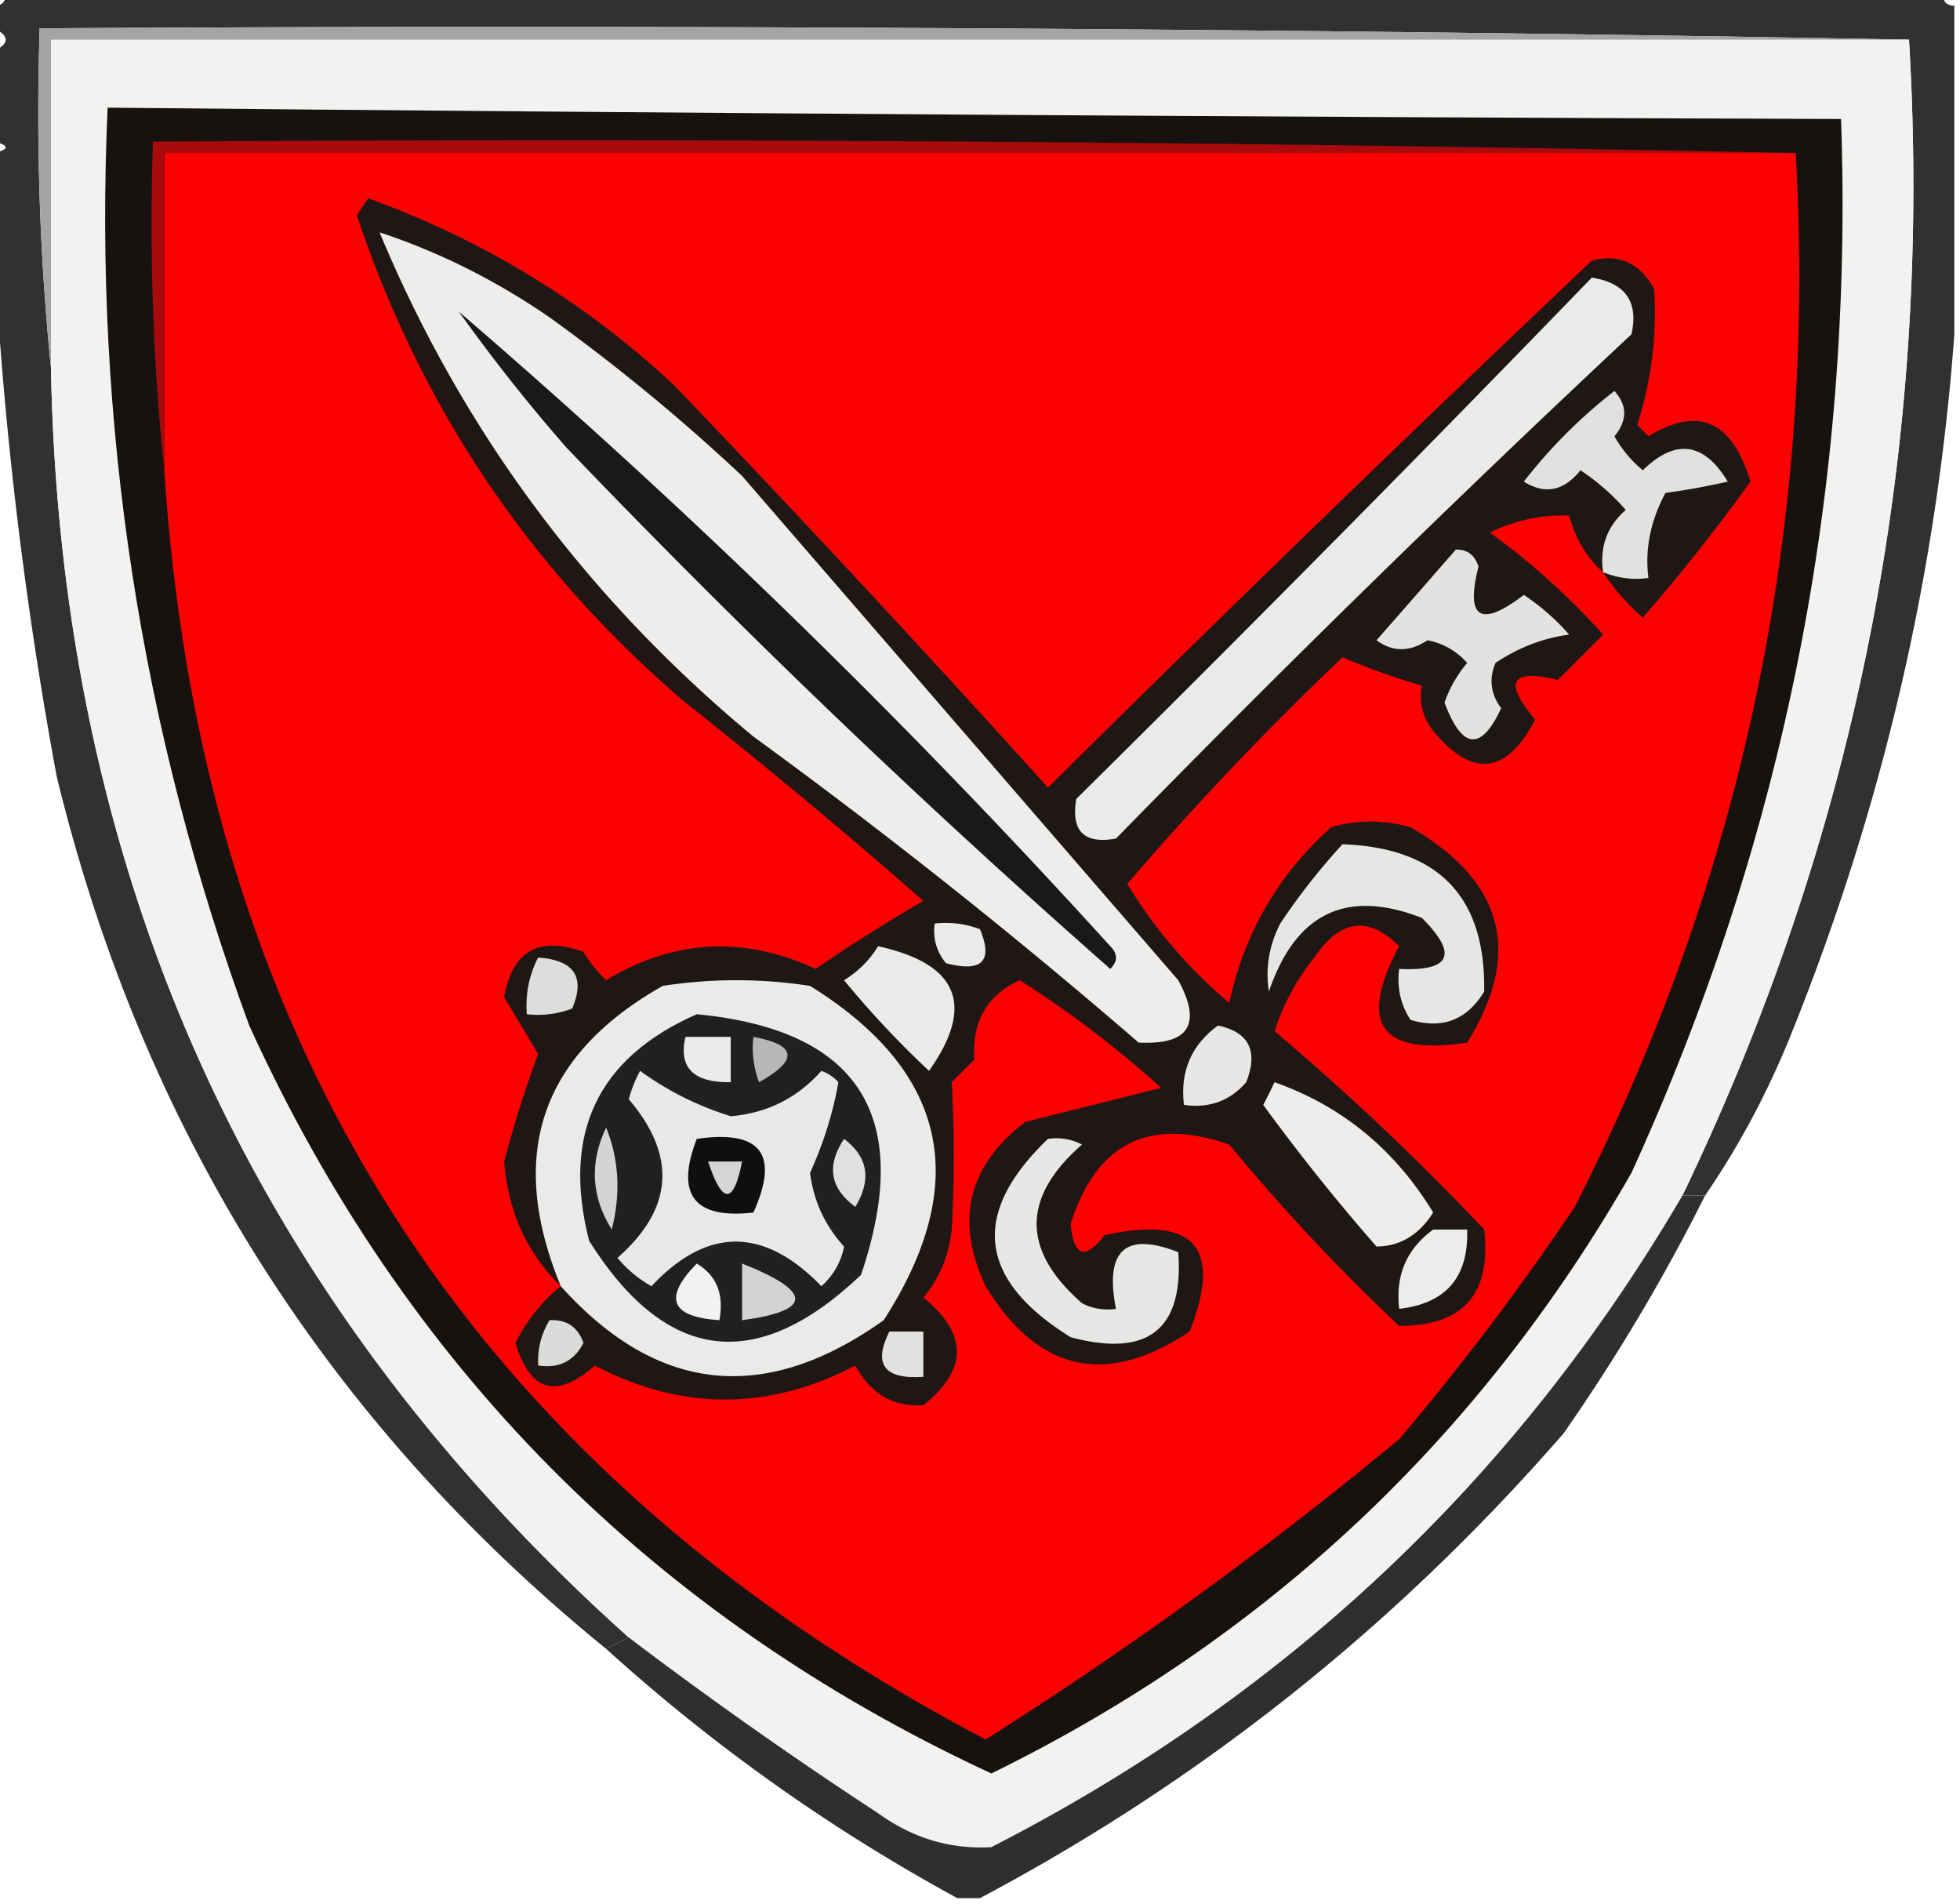 <svg xmlns="http://www.w3.org/2000/svg" width="173" height="168" style="shape-rendering:geometricPrecision;text-rendering:geometricPrecision;image-rendering:optimizeQuality;fill-rule:evenodd;clip-rule:evenodd"><path style="opacity:1" fill="#313230" d="M.5-.5h171c0 .667.333 1 1 1v29c-1.565 21.307-6.399 41.974-14.5 62-2.047 5.034-4.547 9.7-7.5 14h-2c15.455-32.138 22.122-66.138 20-102a6806.827 6806.827 0 0 0-165-1c-.327 10.18.006 20.18 1 30 .852 44.968 17.852 82.301 51 112l-2 1C28.76 125.377 12.593 99.71 5 68.5 2.161 53.13.328 37.796-.5 22.5v-9c1.333-.333 1.333-.667 0-1v-8c1.333-.667 1.333-1.333 0-2v-2c.667 0 1-.333 1-1z"/><path style="opacity:1" fill="#f2f3f0" d="M168.5 3.5c2.122 35.862-4.545 69.862-20 102-14.665 25.031-34.998 44.197-61 57.5-3.613.208-6.946-.792-10-3a388.17 388.17 0 0 1-22-15.5c-33.148-29.699-50.148-67.032-51-112v-29h164z"/><path style="opacity:1" fill="#a3a5a2" d="M168.5 3.5H4.5v29c-.994-9.82-1.327-19.82-1-30 55.17-.332 110.169.001 165 1z"/><path style="opacity:1" fill="#171210" d="M9.5 9.5c50.999.494 101.999.828 153 1 1.139 32.51-5.028 63.51-18.5 93-13.43 23.458-32.263 41.125-56.5 53-29.946-13.901-51.78-35.901-65.5-66-9.596-26.129-13.763-53.129-12.5-81z"/><path style="opacity:1" fill="#fb0101" d="M158.5 13.5c1.865 32.8-4.635 63.8-19.5 93a230.825 230.825 0 0 1-15.5 20.5A353.369 353.369 0 0 1 87 153.5c-44.993-23.609-69.16-60.942-72.5-112v-28h144z"/><path style="opacity:1" fill="#a90a0c" d="M158.5 13.5h-144v28c-.994-9.486-1.327-19.152-1-29 48.503-.332 96.836.001 145 1z"/><path style="opacity:1" fill="#1f1715" d="M141.5 50.5c-1.435-1.29-2.435-2.956-3-5a14.456 14.456 0 0 0-7 1.5 63.03 63.03 0 0 1 10 9l-4 4c-4.153-1.004-4.82.163-2 3.5-2.536 4.849-5.536 5.182-9 1-.929-1.189-1.262-2.522-1-4a60.808 60.808 0 0 1-7-2.5 268.864 268.864 0 0 0-19 20 42.106 42.106 0 0 0 9 10.5c1.329-6.162 4.329-11.329 9-15.5a12.5 12.5 0 0 1 7 0c8.239 4.765 9.906 11.098 5 19-7.659 1.173-9.659-1.66-6-8.5-2.715-2.71-5.215-2.377-7.5 1a20.447 20.447 0 0 0-3.5 6.5 227.912 227.912 0 0 1 18.5 17.5c.648 5.682-1.852 8.516-7.5 8.5-5.229-4.903-10.229-10.236-15-16-7.074-2.463-11.74-.13-14 7 .268 2.893 1.268 3.226 3 1 7.922-1.75 10.422 1.083 7.5 8.5-7.365 4.911-13.365 3.578-18-4-2.73-5.796-1.563-10.63 3.5-14.5l12-3A92.184 92.184 0 0 0 90 86.5c-2.892 1.32-4.225 3.654-4 7l-2 2c.245 4.313.245 8.647 0 13-.233 2.28-1.066 4.28-2.5 6 3.934 3.21 3.934 6.377 0 9.5-2.666.162-4.666-1.005-6-3.5-7.667 4-15.333 4-23 0-3.377 2.985-5.71 2.319-7-2 1-1.98 2.333-3.646 4-5-2.989-2.926-4.656-6.593-5-11a105.913 105.913 0 0 1 3-9.5l-3-5c.725-4.084 3.058-5.418 7-4a11.383 11.383 0 0 0 2 2.5c5.963-3.606 12.13-3.939 18.5-1a150.703 150.703 0 0 1 9.5-6 538.56 538.56 0 0 0-21-17.5c-13.658-11.655-23.325-25.988-29-43l1-1.5c10.167 3.683 19.167 9.183 27 16.5a1652.813 1652.813 0 0 1 33 35.5 3116.034 3116.034 0 0 1 48-46.5c2.403-.63 4.237.203 5.5 2.5a31.945 31.945 0 0 1-1.5 12l1 1c4.406-2.696 7.406-1.362 9 4a163.705 163.705 0 0 1-9.5 12 19.565 19.565 0 0 1-3.5-4z"/><path style="opacity:1" fill="#e5e7e4" d="M118.5 74.5c8.481.312 12.647 4.645 12.5 13-1.516 2.506-3.682 3.34-6.5 2.5-.88-1.356-1.214-2.856-1-4.5 4.562.22 5.228-1.28 2-4.5-6.645-2.596-11.145-.43-13.5 6.5-.325-2.053.009-4.053 1-6a57.112 57.112 0 0 1 5.5-7z"/><path style="opacity:1" fill="#e2e3e0" d="M128.5 48.5c.997-.03 1.664.47 2 1.5-1.166 4.587.167 5.42 4 2.5a19.897 19.897 0 0 1 4 3.5c-2.307.31-4.474 1.142-6.5 2.5-.595 1.399-.428 2.732.5 4-1.773 3.812-3.44 3.646-5-.5a11.064 11.064 0 0 1 2-3.5 6.204 6.204 0 0 0-3.5-2c-1.578 1.047-3.078 1.047-4.5 0 2.356-2.686 4.689-5.353 7-8z"/><path style="opacity:1" fill="#e1e2df" d="M141.5 50.5c-.322-2.222.345-4.056 2-5.5a19.897 19.897 0 0 0-4-3.5c-1.468 1.833-3.135 2.166-5 1 2.333-3 5-5.667 8-8 1.145 1.276 1.145 2.609 0 4a10.756 10.756 0 0 0 2.5 3c2.901-2.818 5.401-2.484 7.5 1-1.853.42-3.687.753-5.5 1-1.325 2.48-1.825 4.98-1.5 7.5-1.319.195-2.653.028-4-.5z"/><path style="opacity:1" fill="#e9ebe8" d="M140.5 24.5c2.973.465 4.14 2.132 3.5 5A1422.019 1422.019 0 0 0 98.5 74c-2.821.507-3.988-.66-3.5-3.5a2956.731 2956.731 0 0 0 45.5-46z"/><path style="opacity:1" fill="#edeeeb" d="M33.5 20.5c5.287 1.753 10.287 4.253 15 7.5a169.792 169.792 0 0 1 17 14L104 86.5c2.112 3.89.946 5.724-3.5 5.5a520.86 520.86 0 0 0-34-27c-14.712-12.194-25.712-27.027-33-44.5z"/><path style="opacity:1" fill="#181a18" d="M40.5 27.5a650.536 650.536 0 0 1 57.5 56c.667.667.667 1.333 0 2a779.211 779.211 0 0 1-48-46 154.854 154.854 0 0 1-9.5-12z"/><path style="opacity:1" fill="#eaebe8" d="M82.5 81.5a8.434 8.434 0 0 1 4 .5c1.174 2.829.174 3.829-3 3-.837-1.011-1.17-2.178-1-3.5zM77.5 83.5c7.09 1.55 8.59 5.216 4.5 11a84.714 84.714 0 0 1-7.5-8c1.27-.788 2.27-1.788 3-3z"/><path style="opacity:1" fill="#dcdedb" d="M47.5 84.5c3.185.222 4.185 1.722 3 4.5a8.434 8.434 0 0 1-4 .5c-.134-1.791.2-3.458 1-5z"/><path style="opacity:1" fill="#eaebe8" d="M49.5 113.5c-4.784-11.578-1.784-20.412 9-26.5a42.498 42.498 0 0 1 13 0c12.148 7.55 14.314 17.383 6.5 29.5-10.492 7.468-19.992 6.468-28.5-3z"/><path style="opacity:1" fill="#1f211f" d="M61.5 89.5c14.37 1.379 19.204 9.045 14.5 23-9.21 8.765-17.21 7.765-24-3-2.424-9.48.742-16.147 9.5-20z"/><path style="opacity:1" fill="#ebece9" d="M60.5 91.5h4v4c-3.296.05-4.629-1.283-4-4z"/><path style="opacity:1" fill="#e7e8e5" d="M107.5 90.5c2.744.572 3.577 2.238 2.5 5-1.444 1.655-3.278 2.322-5.5 2-.35-2.953.65-5.287 3-7z"/><path style="opacity:1" fill="#b6b8b5" d="M66.5 91.5c3.837.703 4.003 2.036.5 4a8.434 8.434 0 0 1-.5-4z"/><path style="opacity:1" fill="#e8e9e6" d="M56.5 94.5a27.24 27.24 0 0 0 8 4c3.203-.268 5.87-1.602 8-4 .586.21 1.086.543 1.5 1-.468 2.69-1.302 5.358-2.5 8 .313 2.481 1.313 4.647 3 6.5a6.204 6.204 0 0 1-2 3.5c-5.077-5.243-10.077-5.243-15 0a10.756 10.756 0 0 1-3-2.5c4.93-4.323 5.263-8.99 1-14 .243-.902.577-1.735 1-2.5z"/><path style="opacity:1" fill="#edeeeb" d="M112.5 95.5c5.954 2.108 10.621 5.941 14 11.5-1.266 1.983-2.932 2.983-5 3a179.06 179.06 0 0 1-10-12.5c.363-.683.696-1.35 1-2z"/><path style="opacity:1" fill="#d4d5d2" d="M53.5 99.5c1.138 2.804 1.304 5.804.5 9-1.815-2.884-1.982-5.884-.5-9z"/><path style="opacity:1" fill="#e0e1de" d="M74.5 100.5c2.116 1.588 2.449 3.588 1 6-2.239-1.633-2.572-3.633-1-6z"/><path style="opacity:1" fill="#e7e8e5" d="M92.5 100.5a4.934 4.934 0 0 1 3 .5c-5.333 4.667-5.333 9.333 0 14a4.934 4.934 0 0 0 3 .5c-1.008-5.167.825-6.834 5.5-5 .494 6.824-2.672 9.324-9.5 7.5-8.19-5.086-8.856-10.92-2-17.5z"/><path style="opacity:1" fill="#0e100d" d="M61.5 100.5c5.658-.82 7.325 1.346 5 6.5-5.238.594-6.905-1.573-5-6.5z"/><path style="opacity:1" fill="#d4d6d3" d="M62.5 102.5h3c-.746 3.81-1.746 3.81-3 0z"/><path style="opacity:1" fill="#ecedea" d="M126.5 108.5h3c.138 4.193-1.862 6.527-6 7-.35-2.953.65-5.287 3-7z"/><path style="opacity:1" fill="#f2f3f0" d="M61.5 111.5c1.756 1.052 2.423 2.719 2 5-4.311-.285-4.978-1.951-2-5z"/><path style="opacity:1" fill="#d2d4d1" d="M65.5 111.5c6.255 2.483 6.255 4.15 0 5v-5z"/><path style="opacity:1" fill="#dadcd9" d="M48.5 116.5c1.495-.085 2.495.581 3 2-.82 1.611-2.154 2.278-4 2-.067-1.459.266-2.792 1-4z"/><path style="opacity:1" fill="#e1e2df" d="M78.5 117.5h3v4c-3.454.233-4.454-1.1-3-4z"/><path style="opacity:1" fill="#2e302e" d="M148.5 105.5h2a168.061 168.061 0 0 1-12.5 21c-14.762 16.954-31.928 30.621-51.5 41h-2a160.026 160.026 0 0 1-31-22l2-1a388.17 388.17 0 0 0 22 15.5c3.054 2.208 6.387 3.208 10 3 26.002-13.303 46.335-32.469 61-57.5z"/></svg>